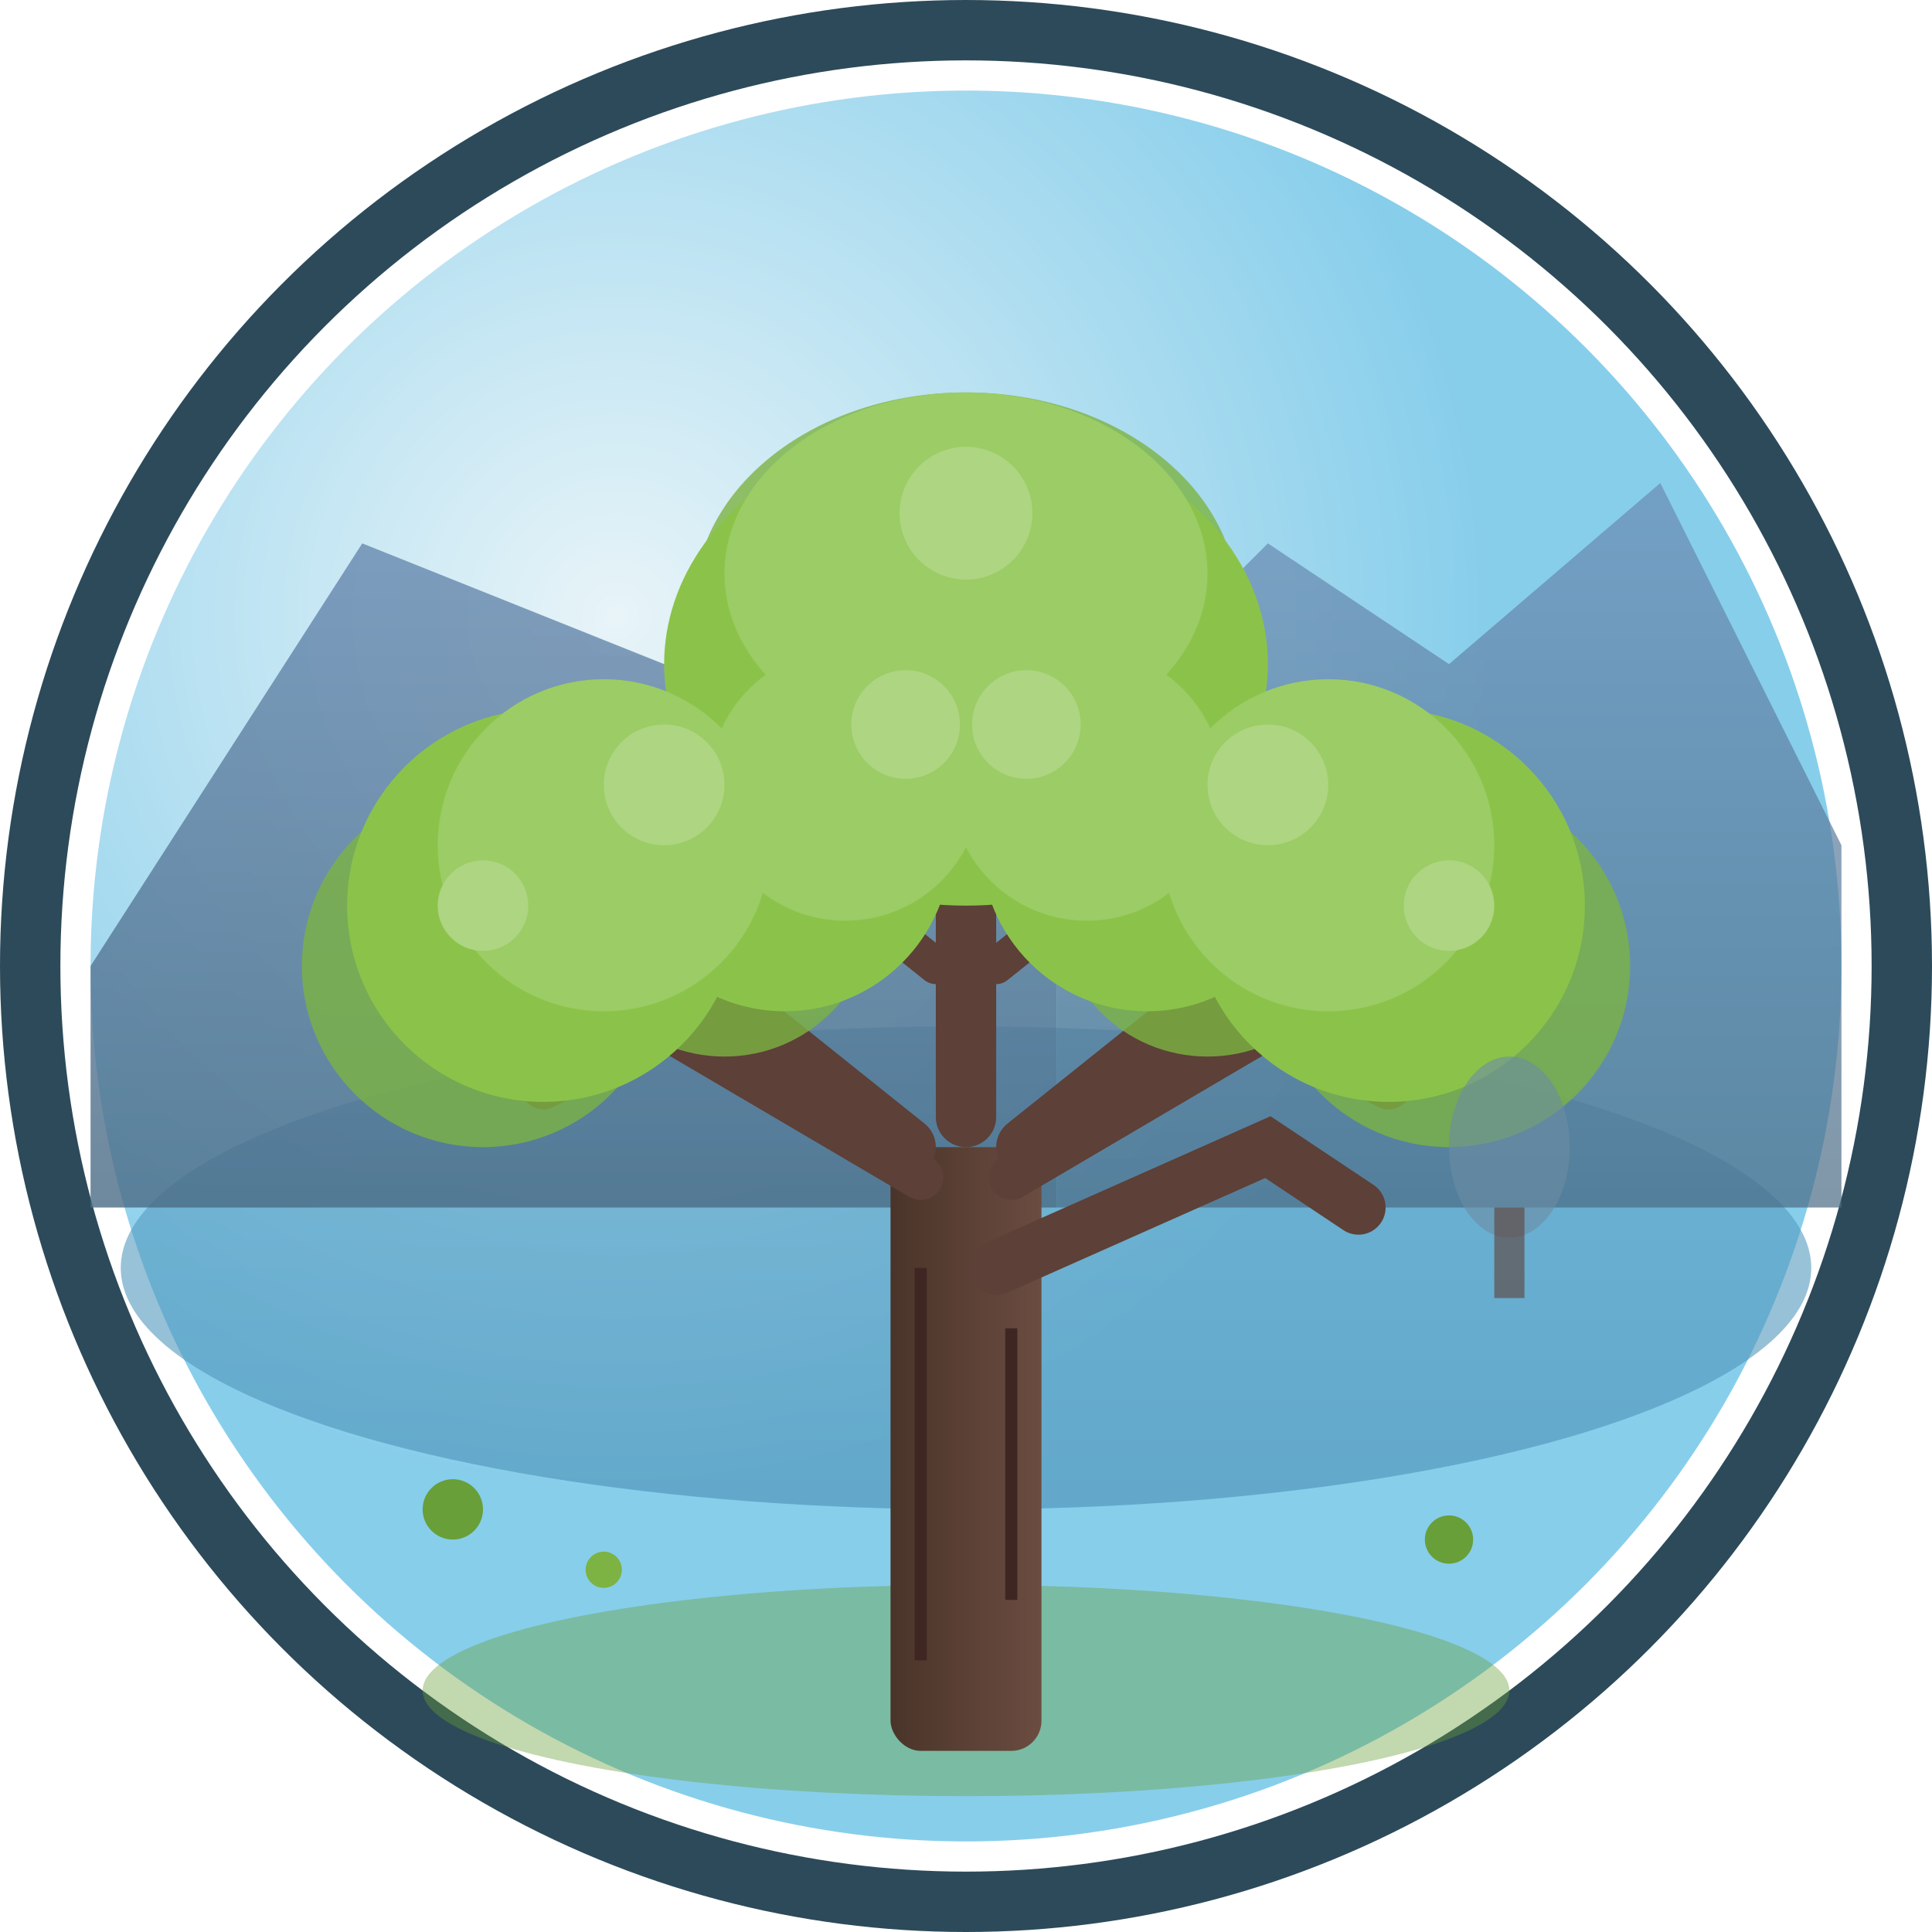 <svg width="64" height="64" viewBox="0 0 64 64" xmlns="http://www.w3.org/2000/svg">
  <!-- Background circle with gradient -->
  <defs>
    <radialGradient id="skyGrad" cx="0.3" cy="0.3">
      <stop offset="0%" stop-color="#e8f4f8"/>
      <stop offset="100%" stop-color="#87ceeb"/>
    </radialGradient>
    <linearGradient id="mountainGrad" x1="0%" y1="0%" x2="0%" y2="100%">
      <stop offset="0%" stop-color="#6b8db5"/>
      <stop offset="100%" stop-color="#4a6b85"/>
    </linearGradient>
    <linearGradient id="waterGrad" x1="0%" y1="0%" x2="0%" y2="100%">
      <stop offset="0%" stop-color="#5ba3c7"/>
      <stop offset="100%" stop-color="#4a8fb5"/>
    </linearGradient>
    <linearGradient id="trunkGrad" x1="0%" y1="0%" x2="100%" y2="0%">
      <stop offset="0%" stop-color="#4a3429"/>
      <stop offset="100%" stop-color="#6b4c41"/>
    </linearGradient>
  </defs>
  
  <!-- Outer border -->
  <circle cx="32" cy="32" r="31" fill="none" stroke="#2c4a5a" stroke-width="2"/>
  
  <!-- Sky background -->
  <circle cx="32" cy="32" r="29" fill="url(#skyGrad)"/>
  
  <!-- Lake/water body behind mountains -->
  <ellipse cx="32" cy="42" rx="28" ry="8" fill="url(#waterGrad)" opacity="0.6"/>
  
  <!-- Mountains - left range -->
  <path d="M 3 32 L 12 18 L 22 22 L 28 15 L 35 25 L 35 40 L 3 40 Z" fill="url(#mountainGrad)" opacity="0.8"/>
  
  <!-- Mountains - right range -->
  <path d="M 35 25 L 42 18 L 48 22 L 55 16 L 61 28 L 61 40 L 35 40 Z" fill="url(#mountainGrad)" opacity="0.7"/>
  

  

  
  <!-- Ground/shore - just a subtle base -->
  <ellipse cx="32" cy="56" rx="18" ry="3.5" fill="#689f38" opacity="0.4"/>
  
  <!-- Tree trunk with texture - enlarged -->
  <rect x="29.5" y="38" width="5" height="20" fill="url(#trunkGrad)" rx="1"/>
  <line x1="30.5" y1="42" x2="30.5" y2="55" stroke="#3e2723" stroke-width="0.4"/>
  <line x1="33.5" y1="44" x2="33.5" y2="53" stroke="#3e2723" stroke-width="0.4"/>
  
  <!-- Main tree branches - more detailed branching -->
  <path d="M 30 38 L 20 30 L 16 32" fill="none" stroke="#5d4037" stroke-width="2" stroke-linecap="round"/>
  <path d="M 30.5 39 L 22 34 L 18 36" fill="none" stroke="#5d4037" stroke-width="1.5" stroke-linecap="round"/>
  <path d="M 34 38 L 44 30 L 48 32" fill="none" stroke="#5d4037" stroke-width="2" stroke-linecap="round"/>
  <path d="M 33.5 39 L 42 34 L 46 36" fill="none" stroke="#5d4037" stroke-width="1.5" stroke-linecap="round"/>
  <path d="M 32 37 L 32 22" fill="none" stroke="#5d4037" stroke-width="2" stroke-linecap="round"/>
  <path d="M 31 32 L 26 28 L 24 30" fill="none" stroke="#5d4037" stroke-width="1.2" stroke-linecap="round"/>
  <path d="M 33 32 L 38 28 L 40 30" fill="none" stroke="#5d4037" stroke-width="1.2" stroke-linecap="round"/>
  <path d="M 32 30 L 28 25 L 26 27" fill="none" stroke="#5d4037" stroke-width="1" stroke-linecap="round"/>
  <path d="M 32 30 L 36 25 L 38 27" fill="none" stroke="#5d4037" stroke-width="1" stroke-linecap="round"/>
  <!-- New lower right branch -->
  <path d="M 33 42 L 42 38 L 45 40" fill="none" stroke="#5d4037" stroke-width="1.8" stroke-linecap="round"/>
  
  <!-- Tree foliage - enlarged and layered for depth -->
  <!-- Back layer -->
  <circle cx="16" cy="32" r="6" fill="#7cb342" opacity="0.8"/>
  <circle cx="48" cy="32" r="6" fill="#7cb342" opacity="0.8"/>
  <ellipse cx="32" cy="20" rx="9" ry="7" fill="#7cb342" opacity="0.8"/>
  <circle cx="24" cy="30" r="5" fill="#7cb342" opacity="0.8"/>
  <circle cx="40" cy="30" r="5" fill="#7cb342" opacity="0.8"/>
  
  <!-- Middle layer -->
  <circle cx="18" cy="30" r="6.5" fill="#8bc34a"/>
  <circle cx="46" cy="30" r="6.5" fill="#8bc34a"/>
  <ellipse cx="32" cy="22" rx="10" ry="8" fill="#8bc34a"/>
  <circle cx="26" cy="28" r="5.5" fill="#8bc34a"/>
  <circle cx="38" cy="28" r="5.5" fill="#8bc34a"/>
  
  <!-- Front layer - highlights -->
  <circle cx="20" cy="28" r="5.5" fill="#9ccc65"/>
  <circle cx="44" cy="28" r="5.5" fill="#9ccc65"/>
  <ellipse cx="32" cy="19" rx="8" ry="6" fill="#9ccc65"/>
  <circle cx="28" cy="26" r="4.5" fill="#9ccc65"/>
  <circle cx="36" cy="26" r="4.5" fill="#9ccc65"/>
  
  <!-- Leaf details and texture -->
  <circle cx="22" cy="26" r="2" fill="#aed581"/>
  <circle cx="42" cy="26" r="2" fill="#aed581"/>
  <circle cx="32" cy="17" r="2.2" fill="#aed581"/>
  <circle cx="30" cy="24" r="1.8" fill="#aed581"/>
  <circle cx="34" cy="24" r="1.8" fill="#aed581"/>
  <circle cx="16" cy="30" r="1.5" fill="#aed581"/>
  <circle cx="48" cy="30" r="1.5" fill="#aed581"/>
  
  <!-- Small environmental details -->
  <!-- Distant trees -->
  <ellipse cx="50" cy="38" rx="2" ry="3" fill="#6b8ca3" opacity="0.6"/>
  <rect x="49.5" y="40" width="1" height="3" fill="#5d4037" opacity="0.6"/>
  

  
  <!-- Ground vegetation -->
  <circle cx="15" cy="50" r="1" fill="#689f38"/>
  <circle cx="48" cy="51" r="0.8" fill="#689f38"/>
  <circle cx="20" cy="52" r="0.6" fill="#7cb342"/>
</svg>